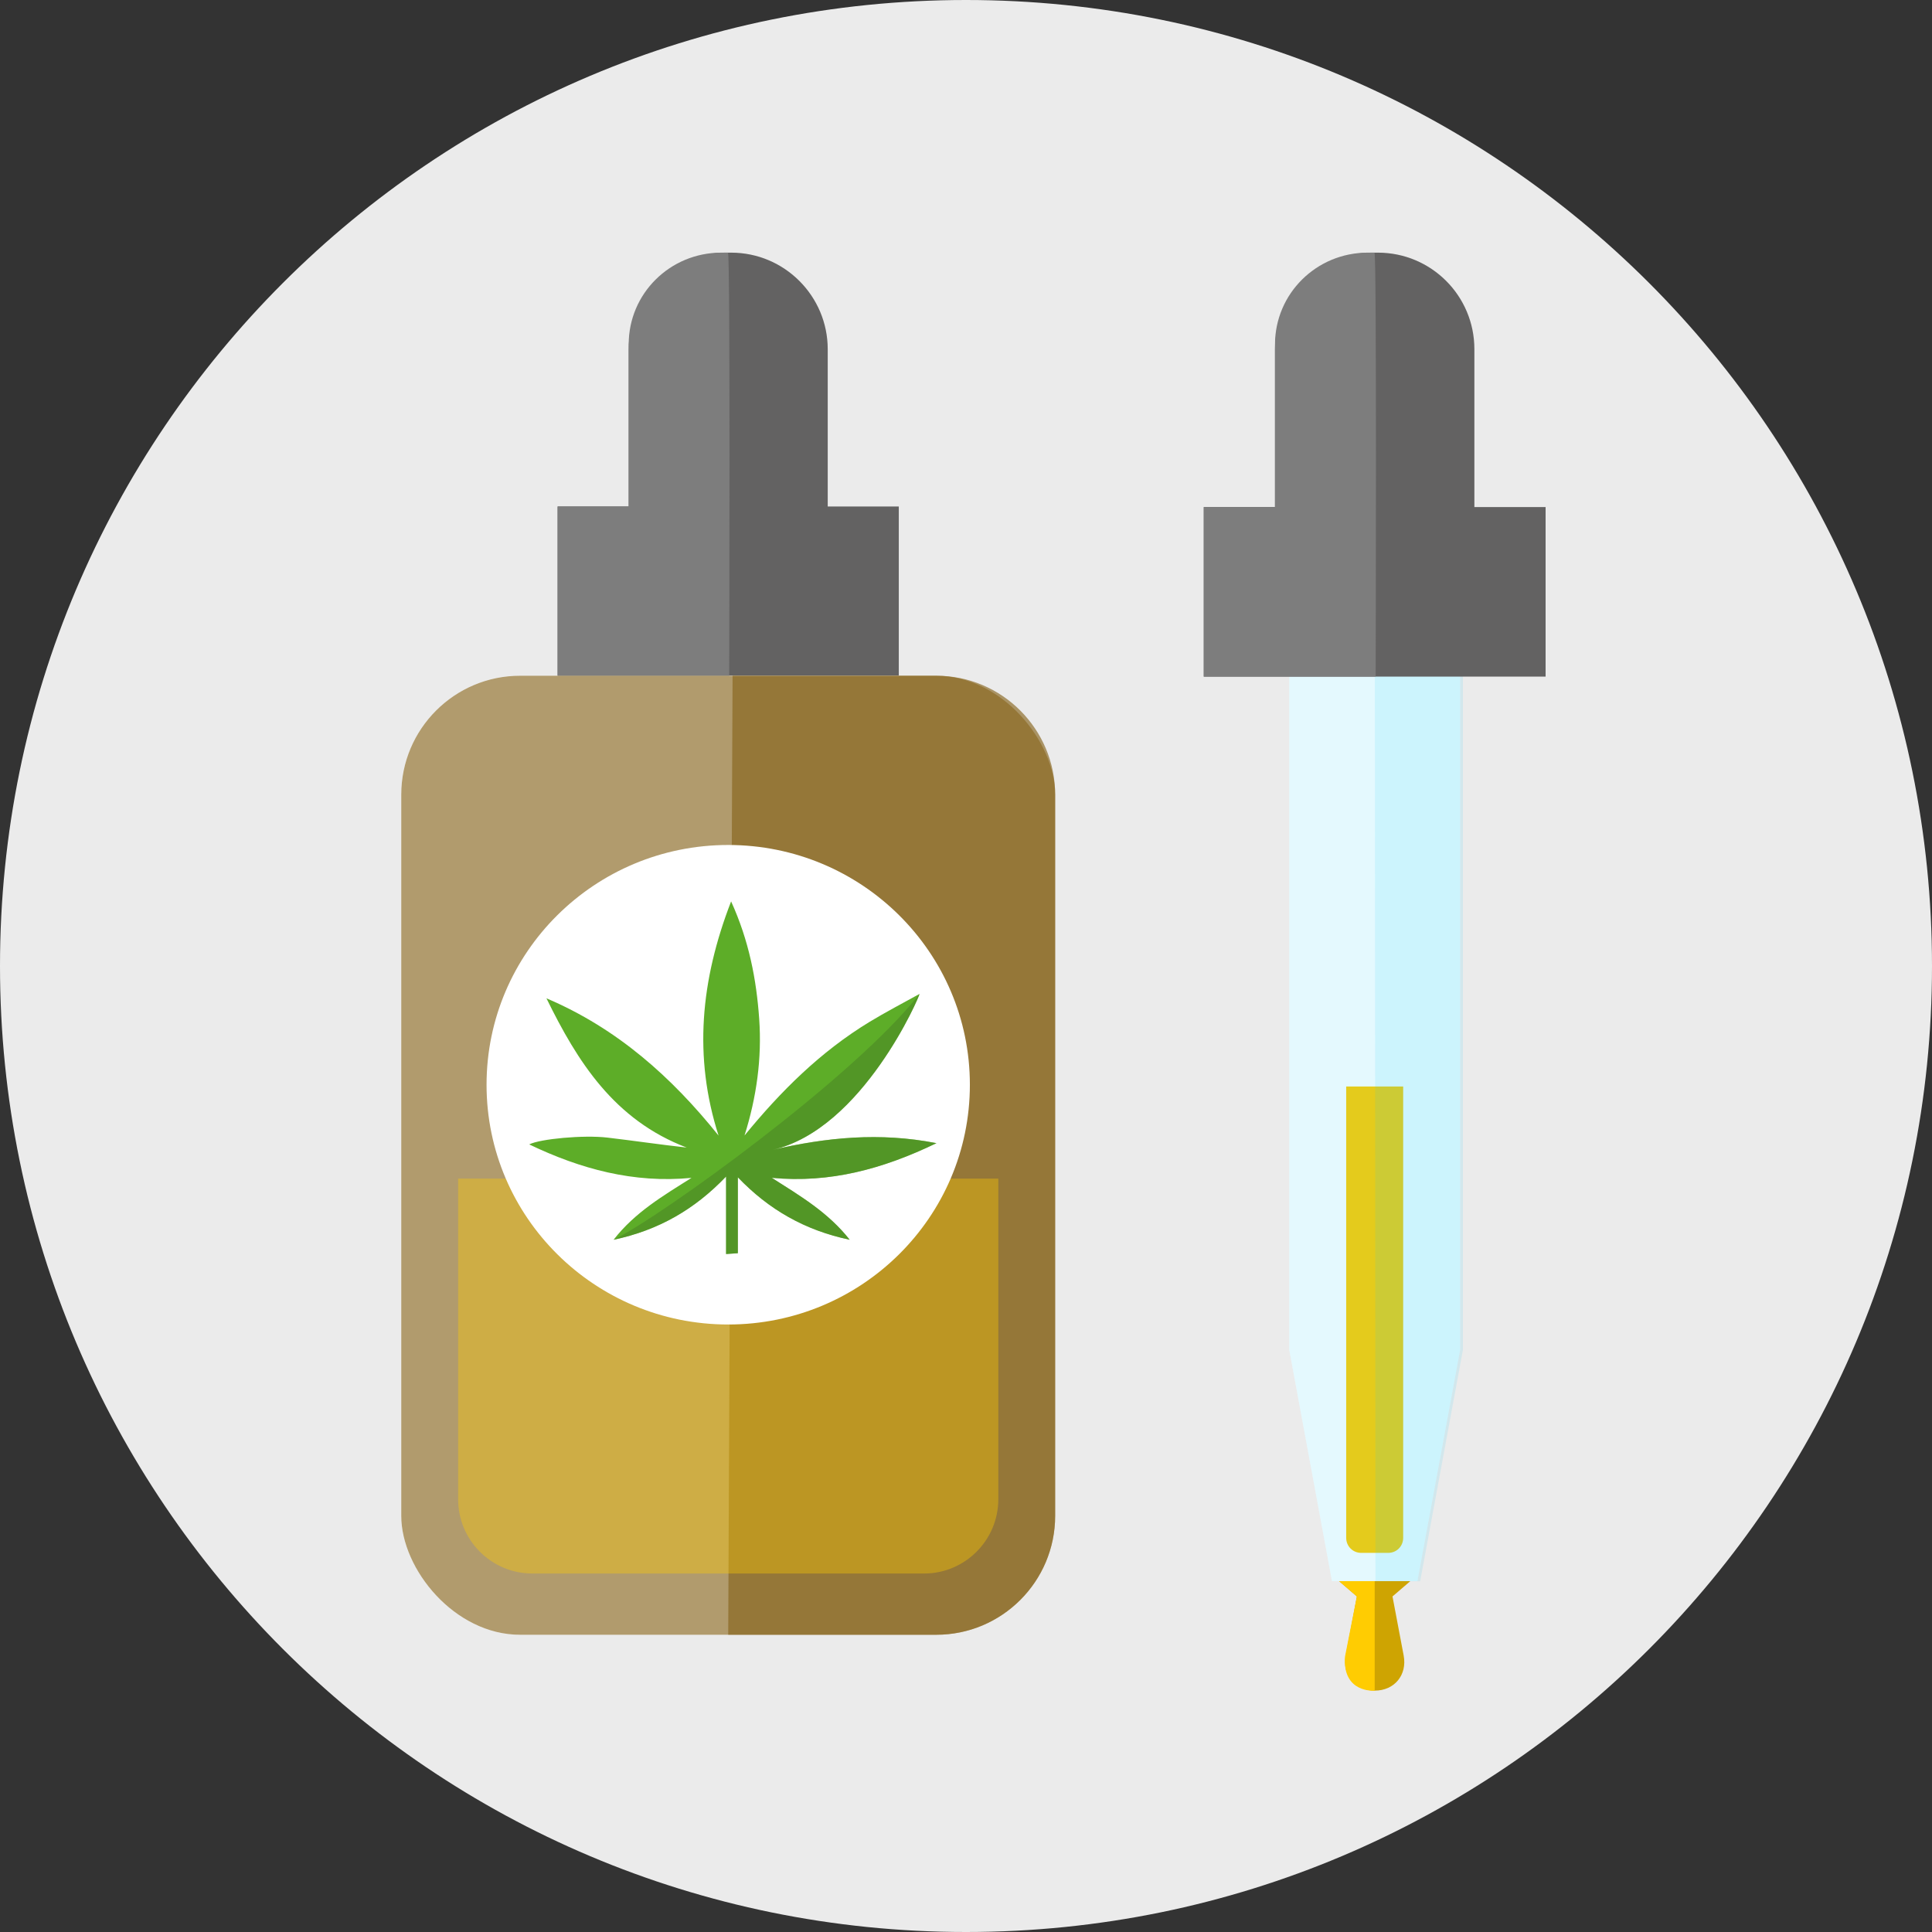 <?xml version="1.0" encoding="UTF-8" standalone="no"?>
<svg width="130px" height="130px" viewBox="0 0 130 130" version="1.1" xmlns="http://www.w3.org/2000/svg" xmlns:xlink="http://www.w3.org/1999/xlink">
    <rect x="0" y="0" width="130" height="130" fill="#333333" stroke="none"/>
    <!-- Generator: Sketch 43.2 (39069) - http://www.bohemiancoding.com/sketch -->
    <title>EXTRACTS</title>
    <desc>Created with Sketch.</desc>
    <defs></defs>
    <g id="Page-1" stroke="none" stroke-width="1" fill="none" fill-rule="evenodd">
        <g id="EXTRACTS">
            <g id="Concentrates-Icon" fill="#EBEBEB">
                <path d="M130,65 C130,100.899 100.899,130 65,130 C29.101,130 0,100.899 0,65 C0,29.101 29.101,0 65,0 C100.899,0 130,29.101 130,65" id="Fill-3"></path>
            </g>
            <g id="Bottle-and-Dropper" transform="translate(27, 17)">
                <g id="dropper" transform="translate(54, 0)">
                    <g id="Group-7" transform="translate(11.5, 48.5) rotate(-360) translate(-11.5, -48.5) translate(-0, 0)">
                        <path d="M5.75,19.062 C5.75,15.887 8.331,13.314 11.5,13.314 L11.5,13.314 C14.676,13.314 17.25,15.895 17.25,19.062 L17.25,73.831 L14.375,89.392 L8.625,89.392 L5.75,73.831 L5.75,19.062 Z" id="Rectangle-2-Copy-3" fill="#FFFFFF"></path>
                        <path d="M9.583,56.108 L13.417,56.108 L13.417,86.482 C13.417,87.039 12.977,87.49 12.41,87.49 L10.59,87.49 C10.034,87.49 9.583,87.047 9.583,86.482 L9.583,56.108 Z" id="Rectangle-19" fill="#FFCB00"></path>
                        <path d="M9.104,89.392 L13.896,89.392 L12.698,90.422 L13.45,94.399 C13.696,95.702 12.832,96.759 11.5,96.759 L11.5,96.759 C10.177,96.759 9.302,95.712 9.55,94.399 L10.302,90.422 L9.104,89.392 Z" id="Rectangle-16" fill="#CEA402"></path>
                        <path d="M9.104,89.392 L11.5,89.392 L11.5,96.759 C11.5,96.759 9.325,96.96 9.502,94.47 C9.502,94.47 10.302,90.422 10.302,90.422 L9.104,89.392 Z" id="Rectangle-16-Copy" fill="#FFCC02"></path>
                        <path d="M5.75,19.062 C5.75,15.887 8.331,13.314 11.5,13.314 L11.5,13.314 C14.676,13.314 17.25,15.895 17.25,19.062 L17.25,73.831 L14.375,89.392 L8.625,89.392 L5.75,73.831 L5.75,19.062 Z" id="Rectangle-2-Copy" fill-opacity="0.115" fill="#12C8F9"></path>
                        <path d="M11.5,19.444 C11.5,12.861 17.435,13.321 17.435,13.321 L17.385,89.399 L14.375,89.399 L11.5,73.838 C11.5,73.838 11.5,26.026 11.5,19.444 Z" id="Rectangle-2-Copy-2" fill-opacity="0.115" fill="#12C8F9" transform="translate(14.468, 51.356) scale(-1, 1) translate(-14.468, -51.356) "></path>
                        <path d="M18.208,17.118 L18.208,6.497 C18.208,2.9 15.302,0 11.716,0 L11.284,0 C7.703,0 4.792,2.909 4.792,6.497 L4.792,17.118 L1.76214598e-12,17.118 L1.76214598e-12,28.529 L23,28.529 L23,17.118 L18.208,17.118 Z" id="Combined-Shape" fill="#636262"></path>
                        <path d="M11.485,0 L11.029,0 C7.572,0 4.792,2.765 4.792,6.176 L4.792,17.118 L1.76214598e-12,17.118 L1.76214598e-12,28.529 L11.565,28.529 C11.565,28.529 11.647,0 11.485,0 Z" id="Combined-Shape-Copy-4" fill="#7D7D7D"></path>
                    </g>
                </g>
                <g id="Bottle">
                    <path d="M28.696,17.082 L28.696,6.5 C28.696,2.92 25.786,0 22.196,0 L21.804,0 C18.21,0 15.304,2.91 15.304,6.5 L15.304,17.082 L10.522,17.082 L10.522,28.469 L33.478,28.469 L33.478,17.082 L28.696,17.082 Z" id="Combined-Shape-Copy-5" fill="#636262"></path>
                    <rect id="Rectangle-20-Copy-3" fill="#FFFFFF" x="0" y="28.469" width="44" height="64.531" rx="8"></rect>
                    <path d="M21.985,0 L21.53,0 C18.079,0 15.304,2.759 15.304,6.163 L15.304,17.082 L10.522,17.082 L10.522,28.469 L22.065,28.469 C22.065,28.469 22.147,0 21.985,0 Z" id="Combined-Shape-Copy-6" fill="#7D7D7D"></path>
                    <rect id="Rectangle-20" fill-opacity="0.64" fill="#85631C" x="0" y="28.469" width="44" height="64.531" rx="8"></rect>
                    <path d="M22,36.479 C22,32.056 25.585,28.469 29.991,28.469 L43.707,28.469 L44,93 L30.005,93 C25.584,93 22,89.415 22,84.99 L22,36.479 Z" id="Rectangle-20-Copy-2" fill-opacity="0.64" fill="#85631C" transform="translate(33, 60.735) scale(-1, 1) translate(-33, -60.735) "></path>
                    <path d="M3.826,62.308 L40.174,62.308 L40.174,83.881 C40.174,86.641 37.928,88.879 35.177,88.879 L8.823,88.879 C6.063,88.879 3.826,86.637 3.826,83.881 L3.826,62.308 Z" id="Rectangle-20-Copy" fill-opacity="0.37" fill="#FFCB00"></path>
                    <ellipse id="Oval-4" fill="#FFFFFF" cx="22" cy="55.99" rx="16.261" ry="16.133"></ellipse>
                    <g id="noun_862475" transform="translate(8.609, 43.653)" fill-rule="nonzero">
                        <path d="M16.379,16.718 C19.993,15.882 23.573,15.516 27.403,16.268 C23.813,18.001 20.242,18.975 16.323,18.6 C18.206,19.802 20.111,20.917 21.565,22.767 C18.538,22.128 16.119,20.735 14.039,18.565 L14.039,23.673 C13.768,23.691 13.541,23.707 13.247,23.728 L13.247,18.513 C11.137,20.721 8.712,22.125 5.678,22.768 C7.115,20.918 9.015,19.807 10.92,18.604 C7.021,18.978 3.451,18.005 0,16.352 C0.732,15.978 3.664,15.705 5.268,15.894 C7.027,16.101 8.78,16.362 10.596,16.564 C5.712,14.704 3.246,10.778 1.16,6.521 C5.93,8.549 9.595,11.831 12.741,15.757 C11.045,10.472 11.53,5.308 13.586,0 C14.79,2.648 15.288,5.244 15.476,7.905 C15.664,10.572 15.296,13.185 14.489,15.751 C16.913,12.789 19.587,10.12 22.904,8.105 C23.907,7.496 25.231,6.793 26.262,6.227 C26.312,6.287 22.449,15.331 16.379,16.718 Z" id="Shape" fill="#5DAD28"></path>
                        <path d="M16.379,16.718 C19.993,15.882 23.573,15.516 27.403,16.268 C23.813,18.001 20.242,18.975 16.323,18.6 C18.206,19.802 20.111,20.917 21.565,22.767 C18.538,22.128 16.119,20.735 14.039,18.565 L14.039,23.673 C13.768,23.691 13.541,23.707 13.247,23.728 L13.247,18.513 C11.137,20.721 8.712,22.125 5.678,22.768 C8.876,21.206 21.92,11.793 26.262,6.227 C26.312,6.287 22.449,15.331 16.379,16.718 Z" id="Shape-Copy" fill-opacity="0.58" fill="#4B8525"></path>
                    </g>
                </g>
            </g>
        </g>
    </g>
</svg>